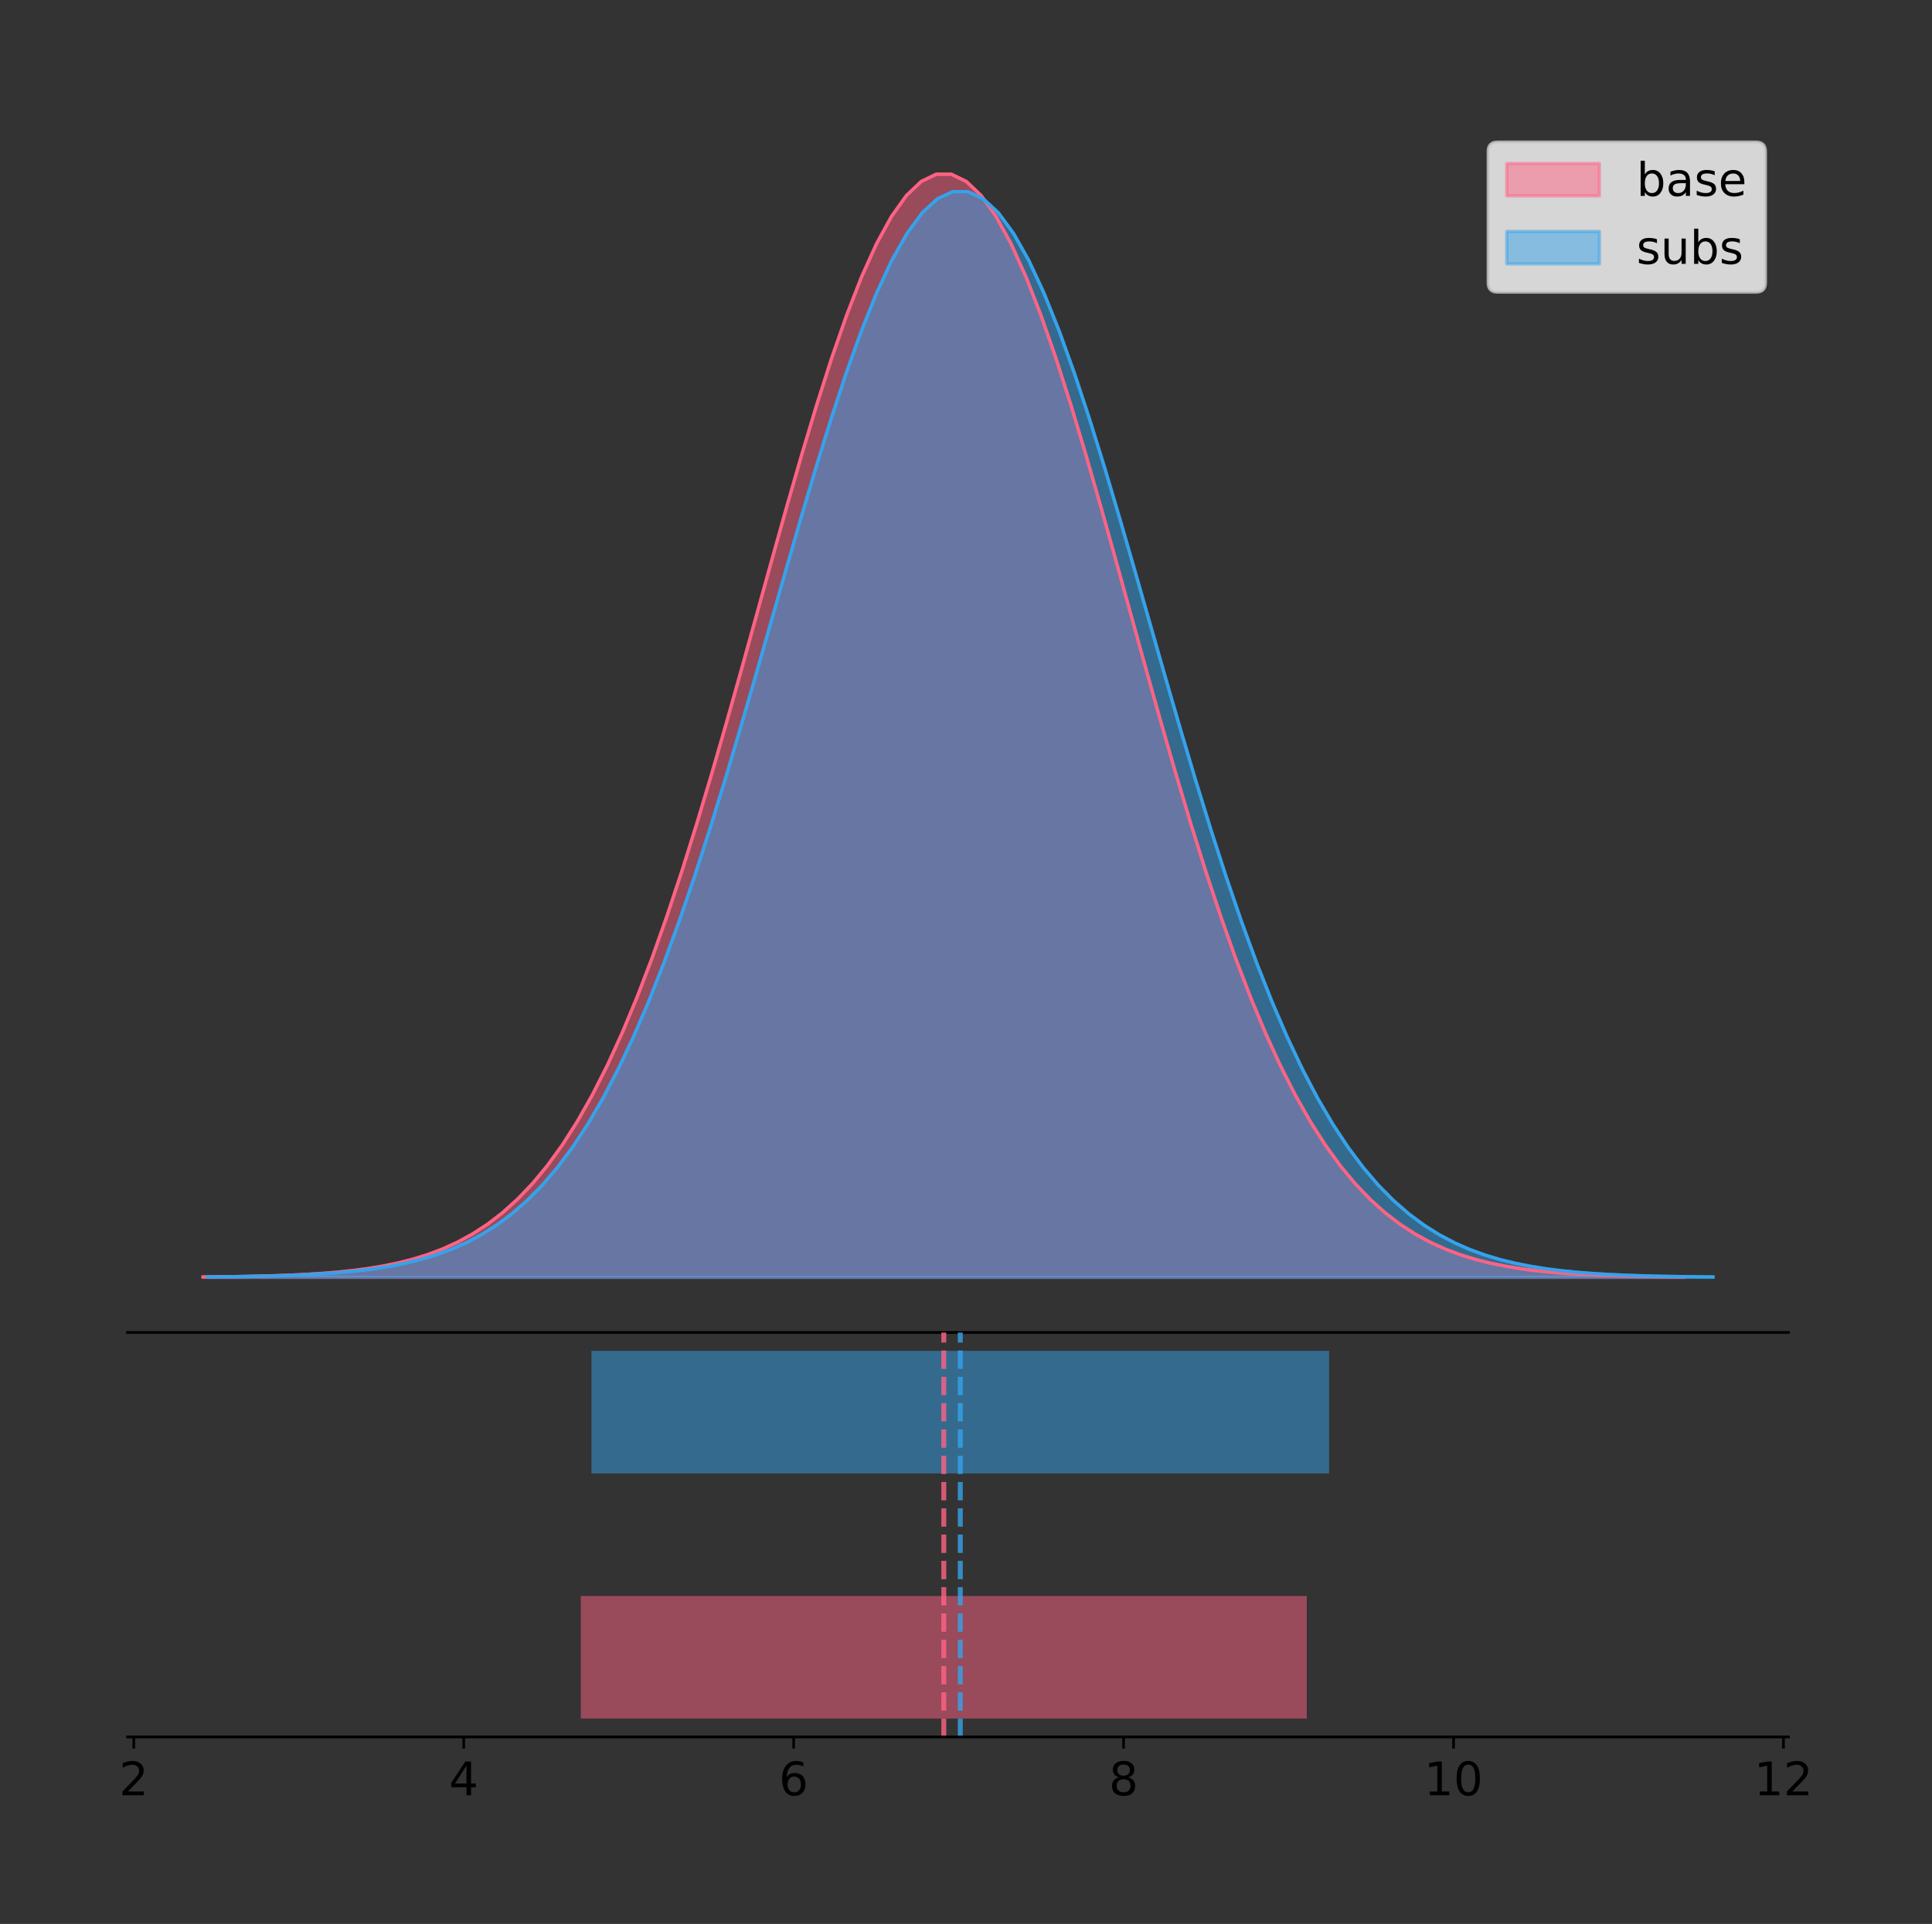 <?xml version="1.0" encoding="utf-8" standalone="no"?>
<!DOCTYPE svg PUBLIC "-//W3C//DTD SVG 1.1//EN"
  "http://www.w3.org/Graphics/SVG/1.1/DTD/svg11.dtd">
<!-- Created with matplotlib (https://matplotlib.org/) -->
<svg height="581.789pt" version="1.1" viewBox="0 0 584.139 581.789" width="584.139pt" xmlns="http://www.w3.org/2000/svg" xmlns:xlink="http://www.w3.org/1999/xlink">
 <rect x="0" y="0" width="584.139" height="581.789" fill="#333333" stroke="none"/>
 <defs>
  <style type="text/css">
*{stroke-linecap:butt;stroke-linejoin:round;}
  </style>
 </defs>
 <g id="figure_1">
  <g id="patch_1">
   <path d="M 0 581.789 
L 584.139 581.789 
L 584.139 0 
L 0 0 
z
" style="fill:none;"/>
  </g>
  <g id="axes_1">
   <g id="patch_2">
    <path d="M 38.552 402.93 
L 540.752 402.93 
L 540.752 36 
L 38.552 36 
z
" style="fill:none;"/>
   </g>
   <g id="PolyCollection_1">
    <defs>
     <path d="M 61.379 -195.538 
L 61.379 -195.65 
L 65.904 -195.692 
L 70.429 -195.749 
L 74.953 -195.825 
L 79.478 -195.925 
L 84.003 -196.058 
L 88.528 -196.23 
L 93.052 -196.455 
L 97.577 -196.744 
L 102.102 -197.115 
L 106.626 -197.585 
L 111.151 -198.179 
L 115.676 -198.923 
L 120.201 -199.848 
L 124.725 -200.99 
L 129.25 -202.39 
L 133.775 -204.093 
L 138.3 -206.151 
L 142.824 -208.617 
L 147.349 -211.552 
L 151.874 -215.017 
L 156.399 -219.078 
L 160.923 -223.801 
L 165.448 -229.25 
L 169.973 -235.488 
L 174.498 -242.572 
L 179.022 -250.552 
L 183.547 -259.468 
L 188.072 -269.344 
L 192.596 -280.192 
L 197.121 -292.002 
L 201.646 -304.744 
L 206.171 -318.365 
L 210.695 -332.786 
L 215.22 -347.901 
L 219.745 -363.58 
L 224.27 -379.667 
L 228.794 -395.98 
L 233.319 -412.318 
L 237.844 -428.462 
L 242.369 -444.18 
L 246.893 -459.23 
L 251.418 -473.372 
L 255.943 -486.366 
L 260.467 -497.987 
L 264.992 -508.025 
L 269.517 -516.294 
L 274.042 -522.64 
L 278.566 -526.94 
L 283.091 -529.111 
L 287.616 -529.111 
L 292.141 -526.94 
L 296.665 -522.64 
L 301.19 -516.294 
L 305.715 -508.025 
L 310.24 -497.987 
L 314.764 -486.366 
L 319.289 -473.372 
L 323.814 -459.23 
L 328.339 -444.18 
L 332.863 -428.462 
L 337.388 -412.318 
L 341.913 -395.98 
L 346.437 -379.667 
L 350.962 -363.58 
L 355.487 -347.901 
L 360.012 -332.786 
L 364.536 -318.365 
L 369.061 -304.744 
L 373.586 -292.002 
L 378.111 -280.192 
L 382.635 -269.344 
L 387.16 -259.468 
L 391.685 -250.552 
L 396.21 -242.572 
L 400.734 -235.488 
L 405.259 -229.25 
L 409.784 -223.801 
L 414.309 -219.078 
L 418.833 -215.017 
L 423.358 -211.552 
L 427.883 -208.617 
L 432.407 -206.151 
L 436.932 -204.093 
L 441.457 -202.39 
L 445.982 -200.99 
L 450.506 -199.848 
L 455.031 -198.923 
L 459.556 -198.179 
L 464.081 -197.585 
L 468.605 -197.115 
L 473.13 -196.744 
L 477.655 -196.455 
L 482.18 -196.23 
L 486.704 -196.058 
L 491.229 -195.925 
L 495.754 -195.825 
L 500.278 -195.749 
L 504.803 -195.692 
L 509.328 -195.65 
L 509.328 -195.538 
L 509.328 -195.538 
L 504.803 -195.538 
L 500.278 -195.538 
L 495.754 -195.538 
L 491.229 -195.538 
L 486.704 -195.538 
L 482.18 -195.538 
L 477.655 -195.538 
L 473.13 -195.538 
L 468.605 -195.538 
L 464.081 -195.538 
L 459.556 -195.538 
L 455.031 -195.538 
L 450.506 -195.538 
L 445.982 -195.538 
L 441.457 -195.538 
L 436.932 -195.538 
L 432.407 -195.538 
L 427.883 -195.538 
L 423.358 -195.538 
L 418.833 -195.538 
L 414.309 -195.538 
L 409.784 -195.538 
L 405.259 -195.538 
L 400.734 -195.538 
L 396.21 -195.538 
L 391.685 -195.538 
L 387.16 -195.538 
L 382.635 -195.538 
L 378.111 -195.538 
L 373.586 -195.538 
L 369.061 -195.538 
L 364.536 -195.538 
L 360.012 -195.538 
L 355.487 -195.538 
L 350.962 -195.538 
L 346.437 -195.538 
L 341.913 -195.538 
L 337.388 -195.538 
L 332.863 -195.538 
L 328.339 -195.538 
L 323.814 -195.538 
L 319.289 -195.538 
L 314.764 -195.538 
L 310.24 -195.538 
L 305.715 -195.538 
L 301.19 -195.538 
L 296.665 -195.538 
L 292.141 -195.538 
L 287.616 -195.538 
L 283.091 -195.538 
L 278.566 -195.538 
L 274.042 -195.538 
L 269.517 -195.538 
L 264.992 -195.538 
L 260.467 -195.538 
L 255.943 -195.538 
L 251.418 -195.538 
L 246.893 -195.538 
L 242.369 -195.538 
L 237.844 -195.538 
L 233.319 -195.538 
L 228.794 -195.538 
L 224.27 -195.538 
L 219.745 -195.538 
L 215.22 -195.538 
L 210.695 -195.538 
L 206.171 -195.538 
L 201.646 -195.538 
L 197.121 -195.538 
L 192.596 -195.538 
L 188.072 -195.538 
L 183.547 -195.538 
L 179.022 -195.538 
L 174.498 -195.538 
L 169.973 -195.538 
L 165.448 -195.538 
L 160.923 -195.538 
L 156.399 -195.538 
L 151.874 -195.538 
L 147.349 -195.538 
L 142.824 -195.538 
L 138.3 -195.538 
L 133.775 -195.538 
L 129.25 -195.538 
L 124.725 -195.538 
L 120.201 -195.538 
L 115.676 -195.538 
L 111.151 -195.538 
L 106.626 -195.538 
L 102.102 -195.538 
L 97.577 -195.538 
L 93.052 -195.538 
L 88.528 -195.538 
L 84.003 -195.538 
L 79.478 -195.538 
L 74.953 -195.538 
L 70.429 -195.538 
L 65.904 -195.538 
L 61.379 -195.538 
z
" id="md1ea53cfd6" style="stroke:#ff6384;stroke-opacity:0.5;"/>
    </defs>
    <g clip-path="url(#p5be16be2de)">
     <use style="fill:#ff6384;fill-opacity:0.5;stroke:#ff6384;stroke-opacity:0.5;" x="0" xlink:href="#md1ea53cfd6" y="581.789"/>
    </g>
   </g>
   <g id="PolyCollection_2">
    <defs>
     <path d="M 62.758 -195.538 
L 62.758 -195.648 
L 67.356 -195.69 
L 71.953 -195.746 
L 76.551 -195.82 
L 81.149 -195.919 
L 85.746 -196.049 
L 90.344 -196.22 
L 94.942 -196.44 
L 99.539 -196.725 
L 104.137 -197.09 
L 108.734 -197.553 
L 113.332 -198.137 
L 117.93 -198.869 
L 122.527 -199.78 
L 127.125 -200.904 
L 131.723 -202.281 
L 136.32 -203.958 
L 140.918 -205.982 
L 145.516 -208.41 
L 150.113 -211.298 
L 154.711 -214.708 
L 159.309 -218.705 
L 163.906 -223.353 
L 168.504 -228.715 
L 173.101 -234.855 
L 177.699 -241.826 
L 182.297 -249.68 
L 186.894 -258.454 
L 191.492 -268.174 
L 196.09 -278.85 
L 200.687 -290.472 
L 205.285 -303.013 
L 209.883 -316.418 
L 214.48 -330.609 
L 219.078 -345.485 
L 223.676 -360.916 
L 228.273 -376.747 
L 232.871 -392.802 
L 237.468 -408.881 
L 242.066 -424.769 
L 246.664 -440.237 
L 251.261 -455.049 
L 255.859 -468.966 
L 260.457 -481.754 
L 265.054 -493.191 
L 269.652 -503.069 
L 274.25 -511.208 
L 278.847 -517.453 
L 283.445 -521.685 
L 288.042 -523.821 
L 292.64 -523.821 
L 297.238 -521.685 
L 301.835 -517.453 
L 306.433 -511.208 
L 311.031 -503.069 
L 315.628 -493.191 
L 320.226 -481.754 
L 324.824 -468.966 
L 329.421 -455.049 
L 334.019 -440.237 
L 338.617 -424.769 
L 343.214 -408.881 
L 347.812 -392.802 
L 352.409 -376.747 
L 357.007 -360.916 
L 361.605 -345.485 
L 366.202 -330.609 
L 370.8 -316.418 
L 375.398 -303.013 
L 379.995 -290.472 
L 384.593 -278.85 
L 389.191 -268.174 
L 393.788 -258.454 
L 398.386 -249.68 
L 402.984 -241.826 
L 407.581 -234.855 
L 412.179 -228.715 
L 416.776 -223.353 
L 421.374 -218.705 
L 425.972 -214.708 
L 430.569 -211.298 
L 435.167 -208.41 
L 439.765 -205.982 
L 444.362 -203.958 
L 448.96 -202.281 
L 453.558 -200.904 
L 458.155 -199.78 
L 462.753 -198.869 
L 467.351 -198.137 
L 471.948 -197.553 
L 476.546 -197.09 
L 481.143 -196.725 
L 485.741 -196.44 
L 490.339 -196.22 
L 494.936 -196.049 
L 499.534 -195.919 
L 504.132 -195.82 
L 508.729 -195.746 
L 513.327 -195.69 
L 517.925 -195.648 
L 517.925 -195.538 
L 517.925 -195.538 
L 513.327 -195.538 
L 508.729 -195.538 
L 504.132 -195.538 
L 499.534 -195.538 
L 494.936 -195.538 
L 490.339 -195.538 
L 485.741 -195.538 
L 481.143 -195.538 
L 476.546 -195.538 
L 471.948 -195.538 
L 467.351 -195.538 
L 462.753 -195.538 
L 458.155 -195.538 
L 453.558 -195.538 
L 448.96 -195.538 
L 444.362 -195.538 
L 439.765 -195.538 
L 435.167 -195.538 
L 430.569 -195.538 
L 425.972 -195.538 
L 421.374 -195.538 
L 416.776 -195.538 
L 412.179 -195.538 
L 407.581 -195.538 
L 402.984 -195.538 
L 398.386 -195.538 
L 393.788 -195.538 
L 389.191 -195.538 
L 384.593 -195.538 
L 379.995 -195.538 
L 375.398 -195.538 
L 370.8 -195.538 
L 366.202 -195.538 
L 361.605 -195.538 
L 357.007 -195.538 
L 352.409 -195.538 
L 347.812 -195.538 
L 343.214 -195.538 
L 338.617 -195.538 
L 334.019 -195.538 
L 329.421 -195.538 
L 324.824 -195.538 
L 320.226 -195.538 
L 315.628 -195.538 
L 311.031 -195.538 
L 306.433 -195.538 
L 301.835 -195.538 
L 297.238 -195.538 
L 292.64 -195.538 
L 288.042 -195.538 
L 283.445 -195.538 
L 278.847 -195.538 
L 274.25 -195.538 
L 269.652 -195.538 
L 265.054 -195.538 
L 260.457 -195.538 
L 255.859 -195.538 
L 251.261 -195.538 
L 246.664 -195.538 
L 242.066 -195.538 
L 237.468 -195.538 
L 232.871 -195.538 
L 228.273 -195.538 
L 223.676 -195.538 
L 219.078 -195.538 
L 214.48 -195.538 
L 209.883 -195.538 
L 205.285 -195.538 
L 200.687 -195.538 
L 196.09 -195.538 
L 191.492 -195.538 
L 186.894 -195.538 
L 182.297 -195.538 
L 177.699 -195.538 
L 173.101 -195.538 
L 168.504 -195.538 
L 163.906 -195.538 
L 159.309 -195.538 
L 154.711 -195.538 
L 150.113 -195.538 
L 145.516 -195.538 
L 140.918 -195.538 
L 136.32 -195.538 
L 131.723 -195.538 
L 127.125 -195.538 
L 122.527 -195.538 
L 117.93 -195.538 
L 113.332 -195.538 
L 108.734 -195.538 
L 104.137 -195.538 
L 99.539 -195.538 
L 94.942 -195.538 
L 90.344 -195.538 
L 85.746 -195.538 
L 81.149 -195.538 
L 76.551 -195.538 
L 71.953 -195.538 
L 67.356 -195.538 
L 62.758 -195.538 
z
" id="m9e4f79089a" style="stroke:#36a2eb;stroke-opacity:0.5;"/>
    </defs>
    <g clip-path="url(#p5be16be2de)">
     <use style="fill:#36a2eb;fill-opacity:0.5;stroke:#36a2eb;stroke-opacity:0.5;" x="0" xlink:href="#m9e4f79089a" y="581.789"/>
    </g>
   </g>
   <g id="line2d_1">
    <path clip-path="url(#p5be16be2de)" d="M 61.379 386.139 
L 65.904 386.097 
L 70.429 386.04 
L 74.953 385.965 
L 79.478 385.864 
L 84.003 385.732 
L 88.528 385.559 
L 93.052 385.334 
L 97.577 385.045 
L 102.102 384.675 
L 106.626 384.204 
L 111.151 383.61 
L 115.676 382.867 
L 120.201 381.941 
L 124.725 380.799 
L 129.25 379.399 
L 133.775 377.696 
L 138.3 375.639 
L 142.824 373.172 
L 147.349 370.238 
L 151.874 366.772 
L 156.399 362.711 
L 160.923 357.989 
L 165.448 352.539 
L 169.973 346.301 
L 174.498 339.217 
L 179.022 331.237 
L 183.547 322.322 
L 188.072 312.445 
L 192.596 301.597 
L 197.121 289.787 
L 201.646 277.045 
L 206.171 263.424 
L 210.695 249.004 
L 215.22 233.888 
L 219.745 218.209 
L 224.27 202.123 
L 228.794 185.809 
L 233.319 169.471 
L 237.844 153.327 
L 242.369 137.61 
L 246.893 122.559 
L 251.418 108.418 
L 255.943 95.423 
L 260.467 83.803 
L 264.992 73.765 
L 269.517 65.495 
L 274.042 59.15 
L 278.566 54.85 
L 283.091 52.679 
L 287.616 52.679 
L 292.141 54.85 
L 296.665 59.15 
L 301.19 65.495 
L 305.715 73.765 
L 310.24 83.803 
L 314.764 95.423 
L 319.289 108.418 
L 323.814 122.559 
L 328.339 137.61 
L 332.863 153.327 
L 337.388 169.471 
L 341.913 185.809 
L 346.437 202.123 
L 350.962 218.209 
L 355.487 233.888 
L 360.012 249.004 
L 364.536 263.424 
L 369.061 277.045 
L 373.586 289.787 
L 378.111 301.597 
L 382.635 312.445 
L 387.16 322.322 
L 391.685 331.237 
L 396.21 339.217 
L 400.734 346.301 
L 405.259 352.539 
L 409.784 357.989 
L 414.309 362.711 
L 418.833 366.772 
L 423.358 370.238 
L 427.883 373.172 
L 432.407 375.639 
L 436.932 377.696 
L 441.457 379.399 
L 445.982 380.799 
L 450.506 381.941 
L 455.031 382.867 
L 459.556 383.61 
L 464.081 384.204 
L 468.605 384.675 
L 473.13 385.045 
L 477.655 385.334 
L 482.18 385.559 
L 486.704 385.732 
L 491.229 385.864 
L 495.754 385.965 
L 500.278 386.04 
L 504.803 386.097 
L 509.328 386.139 
" style="fill:none;stroke:#ff6384;stroke-linecap:square;"/>
   </g>
   <g id="line2d_2">
    <path clip-path="url(#p5be16be2de)" d="M 62.758 386.141 
L 67.356 386.1 
L 71.953 386.044 
L 76.551 385.969 
L 81.149 385.87 
L 85.746 385.74 
L 90.344 385.57 
L 94.942 385.349 
L 99.539 385.064 
L 104.137 384.7 
L 108.734 384.237 
L 113.332 383.652 
L 117.93 382.92 
L 122.527 382.01 
L 127.125 380.886 
L 131.723 379.508 
L 136.32 377.832 
L 140.918 375.807 
L 145.516 373.38 
L 150.113 370.492 
L 154.711 367.081 
L 159.309 363.085 
L 163.906 358.437 
L 168.504 353.074 
L 173.101 346.935 
L 177.699 339.963 
L 182.297 332.109 
L 186.894 323.335 
L 191.492 313.615 
L 196.09 302.94 
L 200.687 291.317 
L 205.285 278.777 
L 209.883 265.372 
L 214.48 251.18 
L 219.078 236.304 
L 223.676 220.874 
L 228.273 205.042 
L 232.871 188.988 
L 237.468 172.909 
L 242.066 157.02 
L 246.664 141.552 
L 251.261 126.74 
L 255.859 112.823 
L 260.457 100.035 
L 265.054 88.599 
L 269.652 78.72 
L 274.25 70.581 
L 278.847 64.337 
L 283.445 60.105 
L 288.042 57.968 
L 292.64 57.968 
L 297.238 60.105 
L 301.835 64.337 
L 306.433 70.581 
L 311.031 78.72 
L 315.628 88.599 
L 320.226 100.035 
L 324.824 112.823 
L 329.421 126.74 
L 334.019 141.552 
L 338.617 157.02 
L 343.214 172.909 
L 347.812 188.988 
L 352.409 205.042 
L 357.007 220.874 
L 361.605 236.304 
L 366.202 251.18 
L 370.8 265.372 
L 375.398 278.777 
L 379.995 291.317 
L 384.593 302.94 
L 389.191 313.615 
L 393.788 323.335 
L 398.386 332.109 
L 402.984 339.963 
L 407.581 346.935 
L 412.179 353.074 
L 416.776 358.437 
L 421.374 363.085 
L 425.972 367.081 
L 430.569 370.492 
L 435.167 373.38 
L 439.765 375.807 
L 444.362 377.832 
L 448.96 379.508 
L 453.558 380.886 
L 458.155 382.01 
L 462.753 382.92 
L 467.351 383.652 
L 471.948 384.237 
L 476.546 384.7 
L 481.143 385.064 
L 485.741 385.349 
L 490.339 385.57 
L 494.936 385.74 
L 499.534 385.87 
L 504.132 385.969 
L 508.729 386.044 
L 513.327 386.1 
L 517.925 386.141 
" style="fill:none;stroke:#36a2eb;stroke-linecap:square;"/>
   </g>
   <g id="patch_3">
    <path d="M 38.552 402.93 
L 540.752 402.93 
" style="fill:none;stroke:#000000;stroke-linecap:square;stroke-linejoin:miter;stroke-width:0.8;"/>
   </g>
   <g id="legend_1">
    <g id="patch_4">
     <path d="M 452.777 88.299 
L 530.952 88.299 
Q 533.752 88.299 533.752 85.499 
L 533.752 45.8 
Q 533.752 43 530.952 43 
L 452.777 43 
Q 449.977 43 449.977 45.8 
L 449.977 85.499 
Q 449.977 88.299 452.777 88.299 
z
" style="fill:#ffffff;opacity:0.8;stroke:#cccccc;stroke-linejoin:miter;"/>
    </g>
    <g id="patch_5">
     <path d="M 455.577 59.238 
L 483.577 59.238 
L 483.577 49.438 
L 455.577 49.438 
z
" style="fill:#ff6384;opacity:0.5;stroke:#ff6384;stroke-linejoin:miter;"/>
    </g>
    <g id="text_1">
     <!-- base -->
     <defs>
      <path d="M 48.688 27.297 
Q 48.688 37.203 44.609 42.844 
Q 40.531 48.484 33.406 48.484 
Q 26.266 48.484 22.188 42.844 
Q 18.109 37.203 18.109 27.297 
Q 18.109 17.391 22.188 11.75 
Q 26.266 6.109 33.406 6.109 
Q 40.531 6.109 44.609 11.75 
Q 48.688 17.391 48.688 27.297 
z
M 18.109 46.391 
Q 20.953 51.266 25.266 53.625 
Q 29.594 56 35.594 56 
Q 45.562 56 51.781 48.094 
Q 58.016 40.188 58.016 27.297 
Q 58.016 14.406 51.781 6.484 
Q 45.562 -1.422 35.594 -1.422 
Q 29.594 -1.422 25.266 0.953 
Q 20.953 3.328 18.109 8.203 
L 18.109 0 
L 9.078 0 
L 9.078 75.984 
L 18.109 75.984 
z
" id="DejaVuSans-98"/>
      <path d="M 34.281 27.484 
Q 23.391 27.484 19.188 25 
Q 14.984 22.516 14.984 16.5 
Q 14.984 11.719 18.141 8.906 
Q 21.297 6.109 26.703 6.109 
Q 34.188 6.109 38.703 11.406 
Q 43.219 16.703 43.219 25.484 
L 43.219 27.484 
z
M 52.203 31.203 
L 52.203 0 
L 43.219 0 
L 43.219 8.297 
Q 40.141 3.328 35.547 0.953 
Q 30.953 -1.422 24.312 -1.422 
Q 15.922 -1.422 10.953 3.297 
Q 6 8.016 6 15.922 
Q 6 25.141 12.172 29.828 
Q 18.359 34.516 30.609 34.516 
L 43.219 34.516 
L 43.219 35.406 
Q 43.219 41.609 39.141 45 
Q 35.062 48.391 27.688 48.391 
Q 23 48.391 18.547 47.266 
Q 14.109 46.141 10.016 43.891 
L 10.016 52.203 
Q 14.938 54.109 19.578 55.047 
Q 24.219 56 28.609 56 
Q 40.484 56 46.344 49.844 
Q 52.203 43.703 52.203 31.203 
z
" id="DejaVuSans-97"/>
      <path d="M 44.281 53.078 
L 44.281 44.578 
Q 40.484 46.531 36.375 47.5 
Q 32.281 48.484 27.875 48.484 
Q 21.188 48.484 17.844 46.438 
Q 14.5 44.391 14.5 40.281 
Q 14.5 37.156 16.891 35.375 
Q 19.281 33.594 26.516 31.984 
L 29.594 31.297 
Q 39.156 29.25 43.188 25.516 
Q 47.219 21.781 47.219 15.094 
Q 47.219 7.469 41.188 3.016 
Q 35.156 -1.422 24.609 -1.422 
Q 20.219 -1.422 15.453 -0.562 
Q 10.688 0.297 5.422 2 
L 5.422 11.281 
Q 10.406 8.688 15.234 7.391 
Q 20.062 6.109 24.812 6.109 
Q 31.156 6.109 34.562 8.281 
Q 37.984 10.453 37.984 14.406 
Q 37.984 18.062 35.516 20.016 
Q 33.062 21.969 24.703 23.781 
L 21.578 24.516 
Q 13.234 26.266 9.516 29.906 
Q 5.812 33.547 5.812 39.891 
Q 5.812 47.609 11.281 51.797 
Q 16.75 56 26.812 56 
Q 31.781 56 36.172 55.266 
Q 40.578 54.547 44.281 53.078 
z
" id="DejaVuSans-115"/>
      <path d="M 56.203 29.594 
L 56.203 25.203 
L 14.891 25.203 
Q 15.484 15.922 20.484 11.062 
Q 25.484 6.203 34.422 6.203 
Q 39.594 6.203 44.453 7.469 
Q 49.312 8.734 54.109 11.281 
L 54.109 2.781 
Q 49.266 0.734 44.188 -0.344 
Q 39.109 -1.422 33.891 -1.422 
Q 20.797 -1.422 13.156 6.188 
Q 5.516 13.812 5.516 26.812 
Q 5.516 40.234 12.766 48.109 
Q 20.016 56 32.328 56 
Q 43.359 56 49.781 48.891 
Q 56.203 41.797 56.203 29.594 
z
M 47.219 32.234 
Q 47.125 39.594 43.094 43.984 
Q 39.062 48.391 32.422 48.391 
Q 24.906 48.391 20.391 44.141 
Q 15.875 39.891 15.188 32.172 
z
" id="DejaVuSans-101"/>
     </defs>
     <g transform="translate(494.777 59.238)scale(0.14 -0.14)">
      <use xlink:href="#DejaVuSans-98"/>
      <use x="63.477" xlink:href="#DejaVuSans-97"/>
      <use x="124.756" xlink:href="#DejaVuSans-115"/>
      <use x="176.855" xlink:href="#DejaVuSans-101"/>
     </g>
    </g>
    <g id="patch_6">
     <path d="M 455.577 79.787 
L 483.577 79.787 
L 483.577 69.987 
L 455.577 69.987 
z
" style="fill:#36a2eb;opacity:0.5;stroke:#36a2eb;stroke-linejoin:miter;"/>
    </g>
    <g id="text_2">
     <!-- subs -->
     <defs>
      <path d="M 8.5 21.578 
L 8.5 54.688 
L 17.484 54.688 
L 17.484 21.922 
Q 17.484 14.156 20.5 10.266 
Q 23.531 6.391 29.594 6.391 
Q 36.859 6.391 41.078 11.031 
Q 45.312 15.672 45.312 23.688 
L 45.312 54.688 
L 54.297 54.688 
L 54.297 0 
L 45.312 0 
L 45.312 8.406 
Q 42.047 3.422 37.719 1 
Q 33.406 -1.422 27.688 -1.422 
Q 18.266 -1.422 13.375 4.438 
Q 8.5 10.297 8.5 21.578 
z
M 31.109 56 
z
" id="DejaVuSans-117"/>
     </defs>
     <g transform="translate(494.777 79.787)scale(0.14 -0.14)">
      <use xlink:href="#DejaVuSans-115"/>
      <use x="52.1" xlink:href="#DejaVuSans-117"/>
      <use x="115.479" xlink:href="#DejaVuSans-98"/>
      <use x="178.955" xlink:href="#DejaVuSans-115"/>
     </g>
    </g>
   </g>
  </g>
  <g id="axes_2">
   <g id="patch_7">
    <path d="M 38.552 525.24 
L 540.752 525.24 
L 540.752 402.93 
L 38.552 402.93 
z
" style="fill:none;"/>
   </g>
   <g id="patch_8">
    <path clip-path="url(#pe929b084d9)" d="M 175.606 519.68 
L 395.101 519.68 
L 395.101 482.617 
L 175.606 482.617 
z
" style="fill:#ff6384;opacity:0.5;"/>
   </g>
   <g id="patch_9">
    <path clip-path="url(#pe929b084d9)" d="M 178.826 445.553 
L 401.857 445.553 
L 401.857 408.49 
L 178.826 408.49 
z
" style="fill:#36a2eb;opacity:0.5;"/>
   </g>
   <g id="matplotlib.axis_1">
    <g id="xtick_1">
     <g id="line2d_3">
      <defs>
       <path d="M 0 0 
L 0 3.5 
" id="mc859313b71" style="stroke:#000000;stroke-width:0.8;"/>
      </defs>
      <g>
       <use style="stroke:#000000;stroke-width:0.8;" x="40.454" xlink:href="#mc859313b71" y="525.24"/>
      </g>
     </g>
     <g id="text_3">
      <!-- 2 -->
      <defs>
       <path d="M 19.188 8.297 
L 53.609 8.297 
L 53.609 0 
L 7.328 0 
L 7.328 8.297 
Q 12.938 14.109 22.625 23.891 
Q 32.328 33.688 34.812 36.531 
Q 39.547 41.844 41.422 45.531 
Q 43.312 49.219 43.312 52.781 
Q 43.312 58.594 39.234 62.25 
Q 35.156 65.922 28.609 65.922 
Q 23.969 65.922 18.812 64.312 
Q 13.672 62.703 7.812 59.422 
L 7.812 69.391 
Q 13.766 71.781 18.938 73 
Q 24.125 74.219 28.422 74.219 
Q 39.75 74.219 46.484 68.547 
Q 53.219 62.891 53.219 53.422 
Q 53.219 48.922 51.531 44.891 
Q 49.859 40.875 45.406 35.406 
Q 44.188 33.984 37.641 27.219 
Q 31.109 20.453 19.188 8.297 
z
" id="DejaVuSans-50"/>
      </defs>
      <g transform="translate(36 542.878)scale(0.14 -0.14)">
       <use xlink:href="#DejaVuSans-50"/>
      </g>
     </g>
    </g>
    <g id="xtick_2">
     <g id="line2d_4">
      <g>
       <use style="stroke:#000000;stroke-width:0.8;" x="140.209" xlink:href="#mc859313b71" y="525.24"/>
      </g>
     </g>
     <g id="text_4">
      <!-- 4 -->
      <defs>
       <path d="M 37.797 64.312 
L 12.891 25.391 
L 37.797 25.391 
z
M 35.203 72.906 
L 47.609 72.906 
L 47.609 25.391 
L 58.016 25.391 
L 58.016 17.188 
L 47.609 17.188 
L 47.609 0 
L 37.797 0 
L 37.797 17.188 
L 4.891 17.188 
L 4.891 26.703 
z
" id="DejaVuSans-52"/>
      </defs>
      <g transform="translate(135.756 542.878)scale(0.14 -0.14)">
       <use xlink:href="#DejaVuSans-52"/>
      </g>
     </g>
    </g>
    <g id="xtick_3">
     <g id="line2d_5">
      <g>
       <use style="stroke:#000000;stroke-width:0.8;" x="239.965" xlink:href="#mc859313b71" y="525.24"/>
      </g>
     </g>
     <g id="text_5">
      <!-- 6 -->
      <defs>
       <path d="M 33.016 40.375 
Q 26.375 40.375 22.484 35.828 
Q 18.609 31.297 18.609 23.391 
Q 18.609 15.531 22.484 10.953 
Q 26.375 6.391 33.016 6.391 
Q 39.656 6.391 43.531 10.953 
Q 47.406 15.531 47.406 23.391 
Q 47.406 31.297 43.531 35.828 
Q 39.656 40.375 33.016 40.375 
z
M 52.594 71.297 
L 52.594 62.312 
Q 48.875 64.062 45.094 64.984 
Q 41.312 65.922 37.594 65.922 
Q 27.828 65.922 22.672 59.328 
Q 17.531 52.734 16.797 39.406 
Q 19.672 43.656 24.016 45.922 
Q 28.375 48.188 33.594 48.188 
Q 44.578 48.188 50.953 41.516 
Q 57.328 34.859 57.328 23.391 
Q 57.328 12.156 50.688 5.359 
Q 44.047 -1.422 33.016 -1.422 
Q 20.359 -1.422 13.672 8.266 
Q 6.984 17.969 6.984 36.375 
Q 6.984 53.656 15.188 63.938 
Q 23.391 74.219 37.203 74.219 
Q 40.922 74.219 44.703 73.484 
Q 48.484 72.75 52.594 71.297 
z
" id="DejaVuSans-54"/>
      </defs>
      <g transform="translate(235.511 542.878)scale(0.14 -0.14)">
       <use xlink:href="#DejaVuSans-54"/>
      </g>
     </g>
    </g>
    <g id="xtick_4">
     <g id="line2d_6">
      <g>
       <use style="stroke:#000000;stroke-width:0.8;" x="339.72" xlink:href="#mc859313b71" y="525.24"/>
      </g>
     </g>
     <g id="text_6">
      <!-- 8 -->
      <defs>
       <path d="M 31.781 34.625 
Q 24.75 34.625 20.719 30.859 
Q 16.703 27.094 16.703 20.516 
Q 16.703 13.922 20.719 10.156 
Q 24.75 6.391 31.781 6.391 
Q 38.812 6.391 42.859 10.172 
Q 46.922 13.969 46.922 20.516 
Q 46.922 27.094 42.891 30.859 
Q 38.875 34.625 31.781 34.625 
z
M 21.922 38.812 
Q 15.578 40.375 12.031 44.719 
Q 8.5 49.078 8.5 55.328 
Q 8.5 64.062 14.719 69.141 
Q 20.953 74.219 31.781 74.219 
Q 42.672 74.219 48.875 69.141 
Q 55.078 64.062 55.078 55.328 
Q 55.078 49.078 51.531 44.719 
Q 48 40.375 41.703 38.812 
Q 48.828 37.156 52.797 32.312 
Q 56.781 27.484 56.781 20.516 
Q 56.781 9.906 50.312 4.234 
Q 43.844 -1.422 31.781 -1.422 
Q 19.734 -1.422 13.25 4.234 
Q 6.781 9.906 6.781 20.516 
Q 6.781 27.484 10.781 32.312 
Q 14.797 37.156 21.922 38.812 
z
M 18.312 54.391 
Q 18.312 48.734 21.844 45.562 
Q 25.391 42.391 31.781 42.391 
Q 38.141 42.391 41.719 45.562 
Q 45.312 48.734 45.312 54.391 
Q 45.312 60.062 41.719 63.234 
Q 38.141 66.406 31.781 66.406 
Q 25.391 66.406 21.844 63.234 
Q 18.312 60.062 18.312 54.391 
z
" id="DejaVuSans-56"/>
      </defs>
      <g transform="translate(335.267 542.878)scale(0.14 -0.14)">
       <use xlink:href="#DejaVuSans-56"/>
      </g>
     </g>
    </g>
    <g id="xtick_5">
     <g id="line2d_7">
      <g>
       <use style="stroke:#000000;stroke-width:0.8;" x="439.476" xlink:href="#mc859313b71" y="525.24"/>
      </g>
     </g>
     <g id="text_7">
      <!-- 10 -->
      <defs>
       <path d="M 12.406 8.297 
L 28.516 8.297 
L 28.516 63.922 
L 10.984 60.406 
L 10.984 69.391 
L 28.422 72.906 
L 38.281 72.906 
L 38.281 8.297 
L 54.391 8.297 
L 54.391 0 
L 12.406 0 
z
" id="DejaVuSans-49"/>
       <path d="M 31.781 66.406 
Q 24.172 66.406 20.328 58.906 
Q 16.5 51.422 16.5 36.375 
Q 16.5 21.391 20.328 13.891 
Q 24.172 6.391 31.781 6.391 
Q 39.453 6.391 43.281 13.891 
Q 47.125 21.391 47.125 36.375 
Q 47.125 51.422 43.281 58.906 
Q 39.453 66.406 31.781 66.406 
z
M 31.781 74.219 
Q 44.047 74.219 50.516 64.516 
Q 56.984 54.828 56.984 36.375 
Q 56.984 17.969 50.516 8.266 
Q 44.047 -1.422 31.781 -1.422 
Q 19.531 -1.422 13.062 8.266 
Q 6.594 17.969 6.594 36.375 
Q 6.594 54.828 13.062 64.516 
Q 19.531 74.219 31.781 74.219 
z
" id="DejaVuSans-48"/>
      </defs>
      <g transform="translate(430.568 542.878)scale(0.14 -0.14)">
       <use xlink:href="#DejaVuSans-49"/>
       <use x="63.623" xlink:href="#DejaVuSans-48"/>
      </g>
     </g>
    </g>
    <g id="xtick_6">
     <g id="line2d_8">
      <g>
       <use style="stroke:#000000;stroke-width:0.8;" x="539.231" xlink:href="#mc859313b71" y="525.24"/>
      </g>
     </g>
     <g id="text_8">
      <!-- 12 -->
      <g transform="translate(530.324 542.878)scale(0.14 -0.14)">
       <use xlink:href="#DejaVuSans-49"/>
       <use x="63.623" xlink:href="#DejaVuSans-50"/>
      </g>
     </g>
    </g>
   </g>
   <g id="line2d_9">
    <path clip-path="url(#pe929b084d9)" d="M 285.354 525.24 
L 285.354 402.93 
" style="fill:none;stroke:#ff6384;stroke-dasharray:5.55,2.4;stroke-dashoffset:0;stroke-opacity:0.8;stroke-width:1.5;"/>
   </g>
   <g id="line2d_10">
    <path clip-path="url(#pe929b084d9)" d="M 290.341 525.24 
L 290.341 402.93 
" style="fill:none;stroke:#36a2eb;stroke-dasharray:5.55,2.4;stroke-dashoffset:0;stroke-opacity:0.8;stroke-width:1.5;"/>
   </g>
   <g id="patch_10">
    <path d="M 38.552 525.24 
L 540.752 525.24 
" style="fill:none;stroke:#000000;stroke-linecap:square;stroke-linejoin:miter;stroke-width:0.8;"/>
   </g>
  </g>
 </g>
 <defs>
  <clipPath id="p5be16be2de">
   <rect height="366.93" width="502.2" x="38.552" y="36"/>
  </clipPath>
  <clipPath id="pe929b084d9">
   <rect height="122.31" width="502.2" x="38.552" y="402.93"/>
  </clipPath>
 </defs>
</svg>
